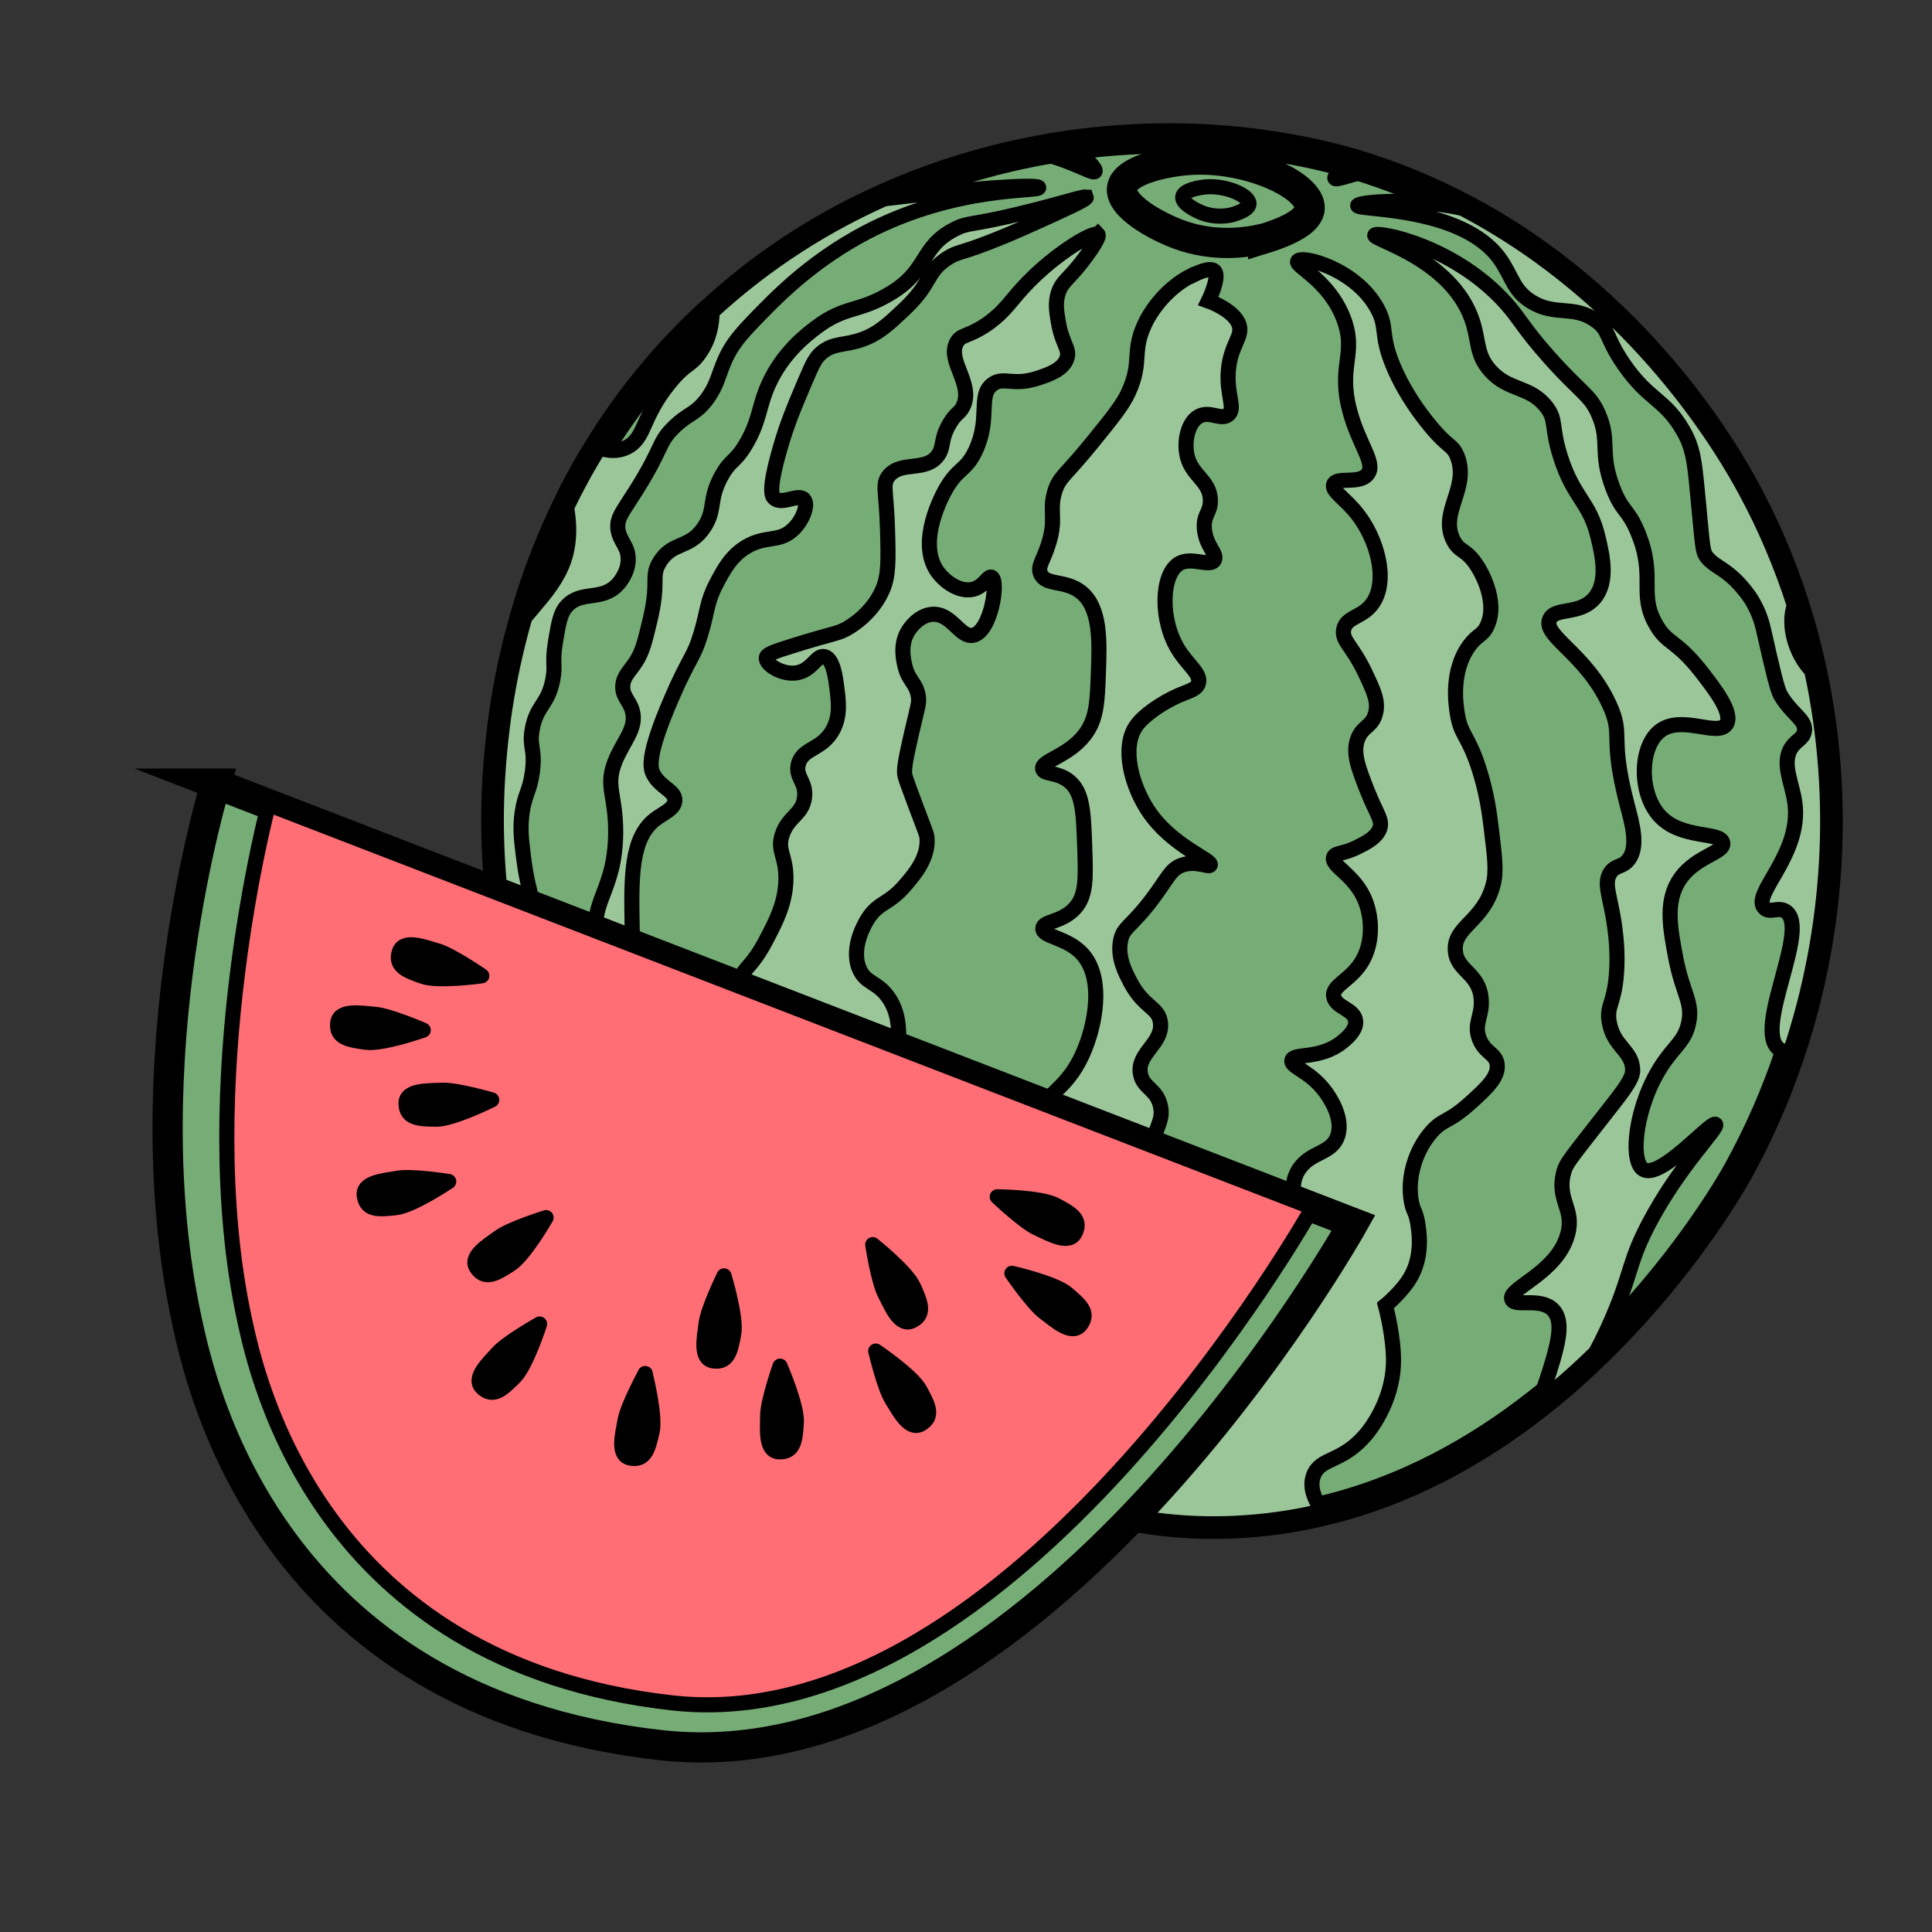 <?xml version="1.0" encoding="UTF-8"?>
<svg id="Calque_1" data-name="Calque 1" xmlns="http://www.w3.org/2000/svg" viewBox="0 0 128 128">
  <rect x="0" y="0" width="128" height="128" fill="#333333" stroke="none"/>
  <defs>
    <style>
      .cls-1 {
        fill: #76ac75;
      }

      .cls-1, .cls-2, .cls-3, .cls-4, .cls-5 {
        stroke-miterlimit: 10;
      }

      .cls-1, .cls-2, .cls-3, .cls-4, .cls-5, .cls-6 {
        stroke: #000;
      }

      .cls-1, .cls-4 {
        stroke-width: 2px;
      }

      .cls-2 {
        fill: #ff6d75;
      }

      .cls-3 {
        fill: #9bc699;
      }

      .cls-4, .cls-7, .cls-5 {
        fill: none;
      }

      .cls-7 {
        stroke: #fff;
        stroke-width: 8px;
      }

      .cls-7, .cls-6 {
        stroke-linecap: round;
        stroke-linejoin: round;
      }
    </style>
  </defs>
  <path class="cls-1" d="m118.6,69.72c-.91,2.74-2.07,5.38-3.46,7.9-.45.81-3.7,6.47-9.43,12.01h-.01c-1.16,1.14-2.42,2.26-3.79,3.33-3.95,3.11-8.74,5.83-14.3,7.14-1.89.46-3.87.74-5.93.83-3.15.13-5.88-.23-8.37-.83-2.45-.59-4.67-1.41-6.84-2.21-2.82-1.04-26.74-10.28-32.44-33.45-.12-.47-.39-1.64-.65-3.32-.37-2.49-.69-6.12-.36-10.37.13-1.67.45-5.32,1.75-9.84h0c.64-2.26,1.54-4.73,2.77-7.29.62-1.3,1.34-2.62,2.16-3.94,1.85-3,4.22-6.01,7.26-8.83.07-.07.15-.14.22-.19,3.74-3.44,7.69-5.83,11.41-7.49,7.53-3.38,14.17-3.82,16.51-3.94,8.08-.43,14.13,1.46,15.7,1.99,2.18.72,4.21,1.6,6.08,2.58,11.72,6.13,17.53,16.42,18.76,18.7,1.33,2.45,2.4,5,3.24,7.61.45,1.42.84,2.86,1.15,4.32,1.82,8.42,1.26,17.24-1.43,25.29Z"/>
  <path class="cls-4" d="m83.69,15.83c2.4-.74,3.04-1.45,3.08-2.02.09-1.53-4.14-3.49-8.02-3.21-1.48.11-4.22.64-4.41,1.84-.19,1.21,2.31,2.56,3.75,3.09,2.32.86,4.46.55,5.6.29Z"/>
  <path class="cls-5" d="m81.66,14.22c.85-.26,1.08-.51,1.09-.71.03-.54-1.46-1.23-2.83-1.13-.52.04-1.49.23-1.56.65-.07.43.82.9,1.32,1.09.82.3,1.58.2,1.98.1Z"/>
  <path class="cls-3" d="m99.19,70.51c.11.83-.7,1.59-1.72,2.51-1.55,1.41-1.83,1.06-2.64,1.98-1.09,1.25-1.61,3.08-1.32,4.62.12.65.25.56.4,1.32.08.48.39,2.11-.4,3.57-.29.54-.72,1.03-1.08,1.39-.35.36-.64.59-.64.59,0,0,.58,2.14.53,3.83-.07,2.64-1.68,4.56-1.85,4.75-1.58,1.85-2.95,1.47-3.43,2.64-.31.77.01,1.58.57,2.39-1.89.46-3.87.74-5.93.83-3.15.13-5.88-.23-8.37-.83.87-1.43,2.35-3.24,4.35-5.69,5.34-6.51,8.97-8.27,8.72-11.88-.13-1.92-1.32-3.71-.26-5.15.79-1.09,2.11-.95,2.5-2.11.42-1.22-.59-2.64-.79-2.91-1-1.39-2.35-1.67-2.24-2.11.12-.5,1.84-.04,3.3-1.19.25-.2,1.02-.8.92-1.45-.11-.77-1.33-.86-1.45-1.59-.13-.78,1.24-1.08,1.98-2.51.65-1.26.56-2.91,0-4.09-.74-1.54-2.2-2.09-1.98-2.64.13-.31.61-.17,1.58-.66.57-.28,1.23-.62,1.46-1.19.23-.6-.2-.99-.8-2.51-.61-1.55-.98-2.5-.66-3.43.32-.9.96-.82,1.19-1.72.21-.79-.12-1.5-.66-2.64-.88-1.87-1.58-2.16-1.45-2.91.17-.91,1.29-.76,1.98-1.84.98-1.55.19-4.22-1.06-5.81-.81-1.04-1.75-1.55-1.58-1.98.21-.53,1.7.02,2.24-.67.59-.72-.59-1.96-1.18-4.22-.79-2.98.48-3.75-.4-6.08-.98-2.59-3.26-3.49-3.04-3.82.27-.41,3.87.52,5.28,3.16.7,1.3.15,1.67,1.06,3.83.77,1.82,1.84,3.19,2.25,3.7,1.36,1.72,1.65,1.42,1.98,2.25.82,2.1-1.2,3.67-.27,5.54.42.84.84.55,1.59,1.72.17.26,1.42,2.3.66,3.96-.32.68-.63.56-1.19,1.32-1.24,1.7-.88,3.94-.79,4.49.24,1.52.71,1.38,1.45,3.7.51,1.61.68,2.92.79,3.83.24,1.97.37,2.95.13,3.83-.64,2.43-2.63,2.75-2.5,4.36.1,1.35,1.55,1.45,1.71,3.16.11,1.17-.51,1.64-.13,2.65.36.97,1.09.97,1.19,1.71Z"/>
  <path class="cls-3" d="m78.95,18.25c-1.95.98-2.88,2.77-3,3-1.05,2.07-.21,2.61-1.19,4.75-.38.83-1.05,1.66-2.38,3.3-1.81,2.24-2.21,2.28-2.51,3.3-.38,1.31.14,1.72-.4,3.43-.35,1.12-.74,1.48-.53,1.98.34.81,1.59.39,2.64,1.19,1.35,1.03,1.27,3.26,1.19,5.41-.07,1.9-.11,3.05-.92,4.09-1.1,1.42-2.88,1.7-2.77,2.24.07.38.95.19,1.72.79.93.73.98,2.04,1.06,4.23.08,2.26.12,3.38-.66,4.23-.86.93-2.09.83-2.11,1.32-.03.57,1.63.58,2.64,1.72,1.43,1.61.85,4.71,0,6.6-1.18,2.62-2.7,2.58-2.91,4.36-.28,2.4,2.25,4.67,4.09,5.68,2.58,1.41,5.84,1.42,6.21.53.41-.98-2.91-2.46-2.64-4.89.1-.88.61-1.3.4-2.24-.25-1.13-1.14-1.17-1.32-2.11-.27-1.38,1.51-2.02,1.32-3.43-.13-1.01-1.09-.96-1.98-2.64-.34-.64-.88-1.66-.66-2.77.18-.92.67-.86,2.11-2.77,1.05-1.4,1.2-1.98,1.98-2.24.94-.32,1.76.19,1.85,0,.16-.33-2.54-1.25-4.09-3.57-1.09-1.61-1.84-4.23-.79-5.68.5-.69,1.68-1.5,2.77-1.98.71-.31,1.18-.39,1.32-.79.22-.63-.67-1.2-1.32-2.24-1.23-1.98-1.13-4.94,0-5.68.84-.55,2.09.24,2.38-.26.24-.41-.58-.93-.66-2.11-.06-.93.41-1.02.4-1.85-.02-1.39-1.36-1.63-1.58-3.17-.13-.85.11-1.98.79-2.38.74-.43,1.49.28,1.98-.13.5-.42-.13-1.29,0-2.91.15-1.81,1.07-2.3.66-3.17-.43-.91-1.98-1.45-1.98-1.45h0s.78-1.59.4-1.98c-.3-.3-1.23.17-1.49.3Z"/>
  <path class="cls-3" d="m72.73,15.54c-.26-.27-3.24,1.48-5.33,3.94-.56.65-1.1,1.42-2.21,2.13-1.11.71-1.51.55-1.8,1.07-.69,1.22,1.15,2.76.41,4.26-.24.48-.46.39-.9,1.15-.61,1.04-.34,1.47-.74,2.05-.79,1.16-2.44.36-3.28,1.39-.45.56-.15,1.01-.08,3.53.06,2.05.08,3.09-.33,4.02-.74,1.7-2.29,2.53-2.46,2.62-.6.31-.74.23-3.44,1.07-1.45.45-1.78.59-1.8.82-.04.45,1.08,1.16,2.05.98.99-.18,1.27-1.19,1.8-1.07.58.13.74,1.41.82,2.05.12.93.24,1.88-.25,2.79-.72,1.36-2.03,1.19-2.3,2.3-.21.87.55,1.15.41,2.21-.15,1.14-1.08,1.23-1.48,2.46-.35,1.09.27,1.35.25,2.95-.03,1.58-.66,2.78-1.31,4.02-.96,1.83-1.4,1.72-1.8,2.71-.98,2.41.45,5.98,2.95,7.87,1.68,1.27,4.71,2.43,6.32,1.15.97-.77,1.08-2.16,1.23-3.94.11-1.38.23-2.75-.57-3.94-.75-1.11-1.55-.94-1.97-1.97-.58-1.43.44-3.07.57-3.28.75-1.17,1.37-.91,2.54-2.3.58-.68,1.47-1.74,1.39-3.03-.01-.23-.04-.28-.74-2.13-.69-1.85-.72-1.95-.74-2.13-.03-.28-.04-.6.49-2.87.4-1.72.48-1.86.41-2.3-.16-.94-.66-.98-.9-2.05-.09-.41-.32-1.41.25-2.3.08-.12.66-1,1.56-1.07,1.29-.1,1.83,1.55,2.71,1.39,1.2-.22,1.72-3.64,1.23-3.85-.24-.11-.52.68-1.31.82-.85.15-1.81-.52-2.3-1.23-1.34-1.97.38-5.07.57-5.41.84-1.47,1.33-1.2,1.97-2.54,1.04-2.18.12-3.69,1.15-4.43.73-.53,1.33.16,3.03-.41.66-.22,1.65-.55,1.89-1.31.2-.63-.32-.92-.57-2.38-.12-.69-.22-1.3,0-1.97.22-.66.56-.81,1.31-1.72.48-.58,1.49-1.94,1.31-2.13Z"/>
  <path class="cls-3" d="m71.96,13.07c-.05-.13-1.56.41-4.35,1.08-3.44.83-3.44.56-4.37,1.04-2.29,1.17-1.7,2.71-4.24,4.24-2.15,1.3-2.99.79-4.95,2.28-.61.46-2.2,1.67-3.14,3.77-.67,1.49-.56,2.43-1.57,4.08-.63,1.03-.94.92-1.49,1.88-.94,1.65-.41,2.27-1.18,3.46-.98,1.51-2.14.94-2.98,2.36-.59.99.01,1.19-.63,3.85-.33,1.38-.5,2.08-.94,2.75-.43.65-.82.95-.86,1.57-.04.71.43.96.63,1.65.34,1.2-.65,2.06-1.18,3.46-.6,1.61.09,2.13.08,4.63-.03,3.9-1.73,4.45-1.26,7.23.41,2.42,2.1,4.34,2.59,4.16.41-.15-.17-1.73-.24-5.18-.06-3.27-.08-5.83,1.49-7.07.57-.45,1.3-.69,1.34-1.26.04-.67-.94-.85-1.41-1.73-.23-.41-.47-1.21,1.18-5.03,1.21-2.81,1.46-2.65,1.96-4.32.45-1.51.38-2.08,1.02-3.3.47-.9.96-1.82,1.96-2.43,1.32-.8,2.19-.26,3.14-1.18.64-.62,1-1.61.71-1.96-.36-.43-1.43.37-1.96-.08-.18-.15-.43-.54.39-3.38.46-1.58.86-2.54,1.65-4.4.52-1.23.71-1.57,1.1-1.89.8-.65,1.47-.44,2.67-.86,1.08-.39,1.72-.99,2.75-1.96,1.94-1.83,1.43-2.43,2.83-3.38.8-.54.83-.26,3.79-1.48.83-.34,1.41-.61,2.18-.95,1.88-.85,3.35-1.52,3.3-1.65Z"/>
  <path class="cls-3" d="m114.38,47.97c-.56.89-2.99-.66-4.42.47-1.34,1.06-1.38,4.12,0,5.62,1.44,1.57,4.06,1.01,4.18,1.79.11.69-1.99.88-2.99,2.63-.81,1.42-.48,3.12-.12,5.02.46,2.37,1.15,2.91.84,4.3-.25,1.15-.87,1.46-1.67,2.63-1.84,2.69-2.26,6.49-1.32,7.05,1.15.68,4.51-3.25,4.78-2.99.23.22-2.38,2.7-4.42,6.58-1.24,2.37-1.14,3.1-2.15,5.61-.42,1.05-.89,2.04-1.38,2.95h-.01c-1.16,1.14-2.42,2.26-3.79,3.33.34-.85.69-1.84,1-2.93.39-1.38.61-2.56,0-3.23-.82-.88-2.54-.19-2.75-.71-.3-.72,3.01-1.74,3.7-4.31.48-1.74-.78-2.27-.24-4.18.16-.53.33-.73,2.75-3.82,1.2-1.52,1.8-2.3,1.8-2.87-.01-1.33-1.29-1.54-1.56-3.23-.17-1.06.32-1.14.48-3.1.12-1.46-.05-2.7-.12-3.23-.28-2.01-.78-2.87-.24-3.59.34-.44.69-.3,1.08-.71.81-.86.31-2.51,0-3.71-1.23-4.69-.19-4.52-1.2-6.69-1.56-3.37-4.42-4.51-3.94-5.62.36-.83,2.01-.24,2.99-1.43.9-1.1.49-2.83.23-3.94-.56-2.44-1.61-2.59-2.5-5.38-.66-2.07-.23-2.43-.96-3.35-1.11-1.39-2.48-1-3.71-2.39-.95-1.07-.72-1.98-1.19-3.34-1.4-4.06-6.59-5.33-6.45-5.62.13-.28,5.27.66,8.72,4.54.94,1.06,1.13,1.64,2.87,3.59,2.14,2.39,2.66,2.43,3.22,3.7.82,1.85.05,2.5.96,4.9.63,1.65,1.02,1.39,1.67,2.99,1.21,2.93,0,4.03,1.2,6.09.76,1.32,1.31.97,2.99,3.11.86,1.11,2.13,2.73,1.67,3.47Z"/>
  <path class="cls-3" d="m118.6,69.72c-.29-.01-.56-.08-.76-.24-1.67-1.35,2.11-7.96.48-9.09-.5-.35-1.07.15-1.43-.24-.87-.91,2.47-3.5,2.03-6.93-.18-1.38-.94-2.7-.2-3.74.33-.46.72-.53.82-1,.17-.77-.82-1.13-1.58-2.43-.22-.39-.52-1.67-1.1-4.24-.09-.39-.25-1.08-.7-1.87-.13-.24-.36-.6-.77-1.07-1.04-1.2-1.68-1.25-2.25-1.89-.38-.43-.31-.64-.7-4.58-.17-1.75-.27-2.73-.91-3.84-1.24-2.17-2.29-2.01-3.95-4.43-1.23-1.78-.92-2.26-1.89-2.92-1.46-1.02-2.66-.25-4.23-1.22-1.22-.75-1.27-1.69-2.11-2.86-2.5-3.47-9.4-3.19-9.4-3.51.04-.22,3.4-.57,6.93.18,11.72,6.13,17.53,16.42,18.76,18.7,1.33,2.45,2.4,5,3.24,7.61-.46,1.26.05,3.18,1.15,4.32,1.82,8.42,1.26,17.24-1.43,25.29Z"/>
  <path class="cls-3" d="m68.82,12.43c0,.29-5.46-.15-11.44,2.97-3.39,1.78-5.64,4.02-6.61,5-1.5,1.52-2.25,2.28-2.79,3.56-.4.92-.48,1.61-1.19,2.54-.75.97-1.15.85-2.12,1.78-1.1,1.06-.72,1.35-2.54,4.23-.88,1.4-1.28,1.81-1.19,2.55.11.82.7,1.12.68,2.03-.02.87-.58,1.5-.68,1.61-1.05,1.16-2.41.39-3.38,1.44-.45.48-.55,1.14-.77,2.46-.22,1.36.03,1.45-.17,2.45-.33,1.67-1.06,1.67-1.35,3.22-.24,1.23.21,1.3,0,2.88-.18,1.31-.5,1.44-.68,2.71-.14,1.01-.05,1.75.09,2.88.33,2.77,1,3.58.59,4.07-.31.37-1.05.46-1.89.31-.37-2.49-.69-6.12-.36-10.37.13-1.67.45-5.32,1.75-9.84h0c.81-.99,1.6-1.8,2.19-2.89.83-1.51.81-3.04.58-4.4.62-1.3,1.34-2.62,2.16-3.94.58.19,1.2.27,1.84-.05,1.23-.62.94-1.94,2.79-4.23,1.14-1.41,1.39-1.09,2.04-2.04.63-.92.79-1.83.81-2.7,3.74-3.44,7.69-5.83,11.41-7.49,5.55-.68,10.21-1,10.23-.74Z"/>
  <path class="cls-5" d="m70.78,9.65c1.15.71,1.87,1.56,1.77,1.71-.09.14-.78-.26-1.89-.68-.76-.29-1.49-.49-2.16-.64"/>
  <path class="cls-5" d="m76.94,9.17c.06.27.07.44.01.48-.08.05-.26-.14-.55-.47"/>
  <path class="cls-5" d="m89.5,10.81c-.7.45-1.12.88-1.06,1,.06.14.8-.16,1.95-.44.18-.04.35-.08.52-.11"/>
  <path class="cls-5" d="m85.14,9.82c-.25.29-.37.51-.33.58.06.1.48-.12,1.17-.42"/>
  <path class="cls-1" d="m14.28,51.92l75.39,29.11s-20.85,37.39-45.9,34.59c-25.91-2.89-30.46-23.81-31.39-28.13-3.73-17.27,1.91-35.57,1.91-35.57Z"/>
  <path class="cls-2" d="m17.78,53.3l69.18,26.71s-19.81,35.33-42.42,32.81c-23.39-2.61-27.5-21.5-28.34-25.4-3.37-15.59,1.59-34.12,1.59-34.12Z"/>
  <g>
    <path class="cls-6" d="m35.75,87.72s-.89,2.77-1.67,3.53c-.77.76-1.38,1.37-2.1.72-.72-.63.35-1.62.99-2.33.64-.72,2.78-1.92,2.78-1.92Z"/>
    <path class="cls-6" d="m36.18,80.67s-1.45,2.53-2.37,3.1c-.91.59-1.64,1.05-2.2.27-.58-.76.68-1.51,1.45-2.07.77-.57,3.12-1.3,3.12-1.3Z"/>
    <path class="cls-6" d="m29.73,78.28s-2.42,1.62-3.5,1.73c-1.08.12-1.93.21-2.09-.74-.18-.94,1.27-1.05,2.22-1.21.94-.17,3.37.22,3.37.22Z"/>
    <path class="cls-6" d="m32.58,72.87s-2.61,1.3-3.69,1.28c-1.09-.02-1.94-.03-1.99-.99-.06-.96,1.4-.88,2.36-.93.96-.05,3.32.64,3.32.64Z"/>
    <path class="cls-6" d="m28.04,68.25s-2.75.97-3.82.8c-1.08-.15-1.93-.28-1.85-1.23.06-.96,1.5-.7,2.46-.62.95.07,3.21,1.05,3.21,1.05Z"/>
    <path class="cls-6" d="m31.92,64.65s-2.89.41-3.91.04c-1.02-.36-1.83-.65-1.57-1.57.25-.93,1.6-.4,2.53-.13.92.26,2.95,1.66,2.95,1.66Z"/>
    <path class="cls-6" d="m42.74,91s.72,2.82.46,3.88c-.25,1.06-.44,1.89-1.39,1.73-.95-.15-.57-1.55-.4-2.5.16-.94,1.34-3.11,1.34-3.11Z"/>
    <path class="cls-6" d="m51.68,90.51s1.16,2.67,1.08,3.75c-.07,1.08-.13,1.94-1.1,1.93-.96,0-.81-1.44-.8-2.4,0-.96.82-3.28.82-3.28Z"/>
    <path class="cls-6" d="m58.02,89.51s2.42,1.63,2.93,2.59c.52.95.93,1.71.11,2.22-.8.52-1.46-.78-1.97-1.6-.51-.81-1.07-3.21-1.07-3.21Z"/>
    <path class="cls-6" d="m57.82,82.46s2.28,1.81,2.71,2.81c.44.99.79,1.78-.06,2.22-.84.46-1.39-.89-1.83-1.75-.45-.85-.82-3.28-.82-3.28Z"/>
    <path class="cls-6" d="m47.97,84.53s.85,2.79.64,3.85c-.2,1.07-.36,1.91-1.31,1.79-.95-.1-.64-1.53-.52-2.48.11-.95,1.19-3.16,1.19-3.16Z"/>
    <path class="cls-6" d="m67.04,84.36s2.84.64,3.66,1.35c.83.7,1.48,1.26.91,2.03-.56.78-1.64-.2-2.41-.78-.77-.57-2.16-2.6-2.16-2.6Z"/>
    <path class="cls-6" d="m66.07,79.29s2.91.03,3.87.55c.96.51,1.72.92,1.31,1.79-.38.88-1.65.15-2.52-.25-.87-.39-2.66-2.09-2.66-2.09Z"/>
  </g>
  <rect class="cls-7" x="-859.22" y="-1635.28" width="3385.57" height="2571.67"/>
</svg>